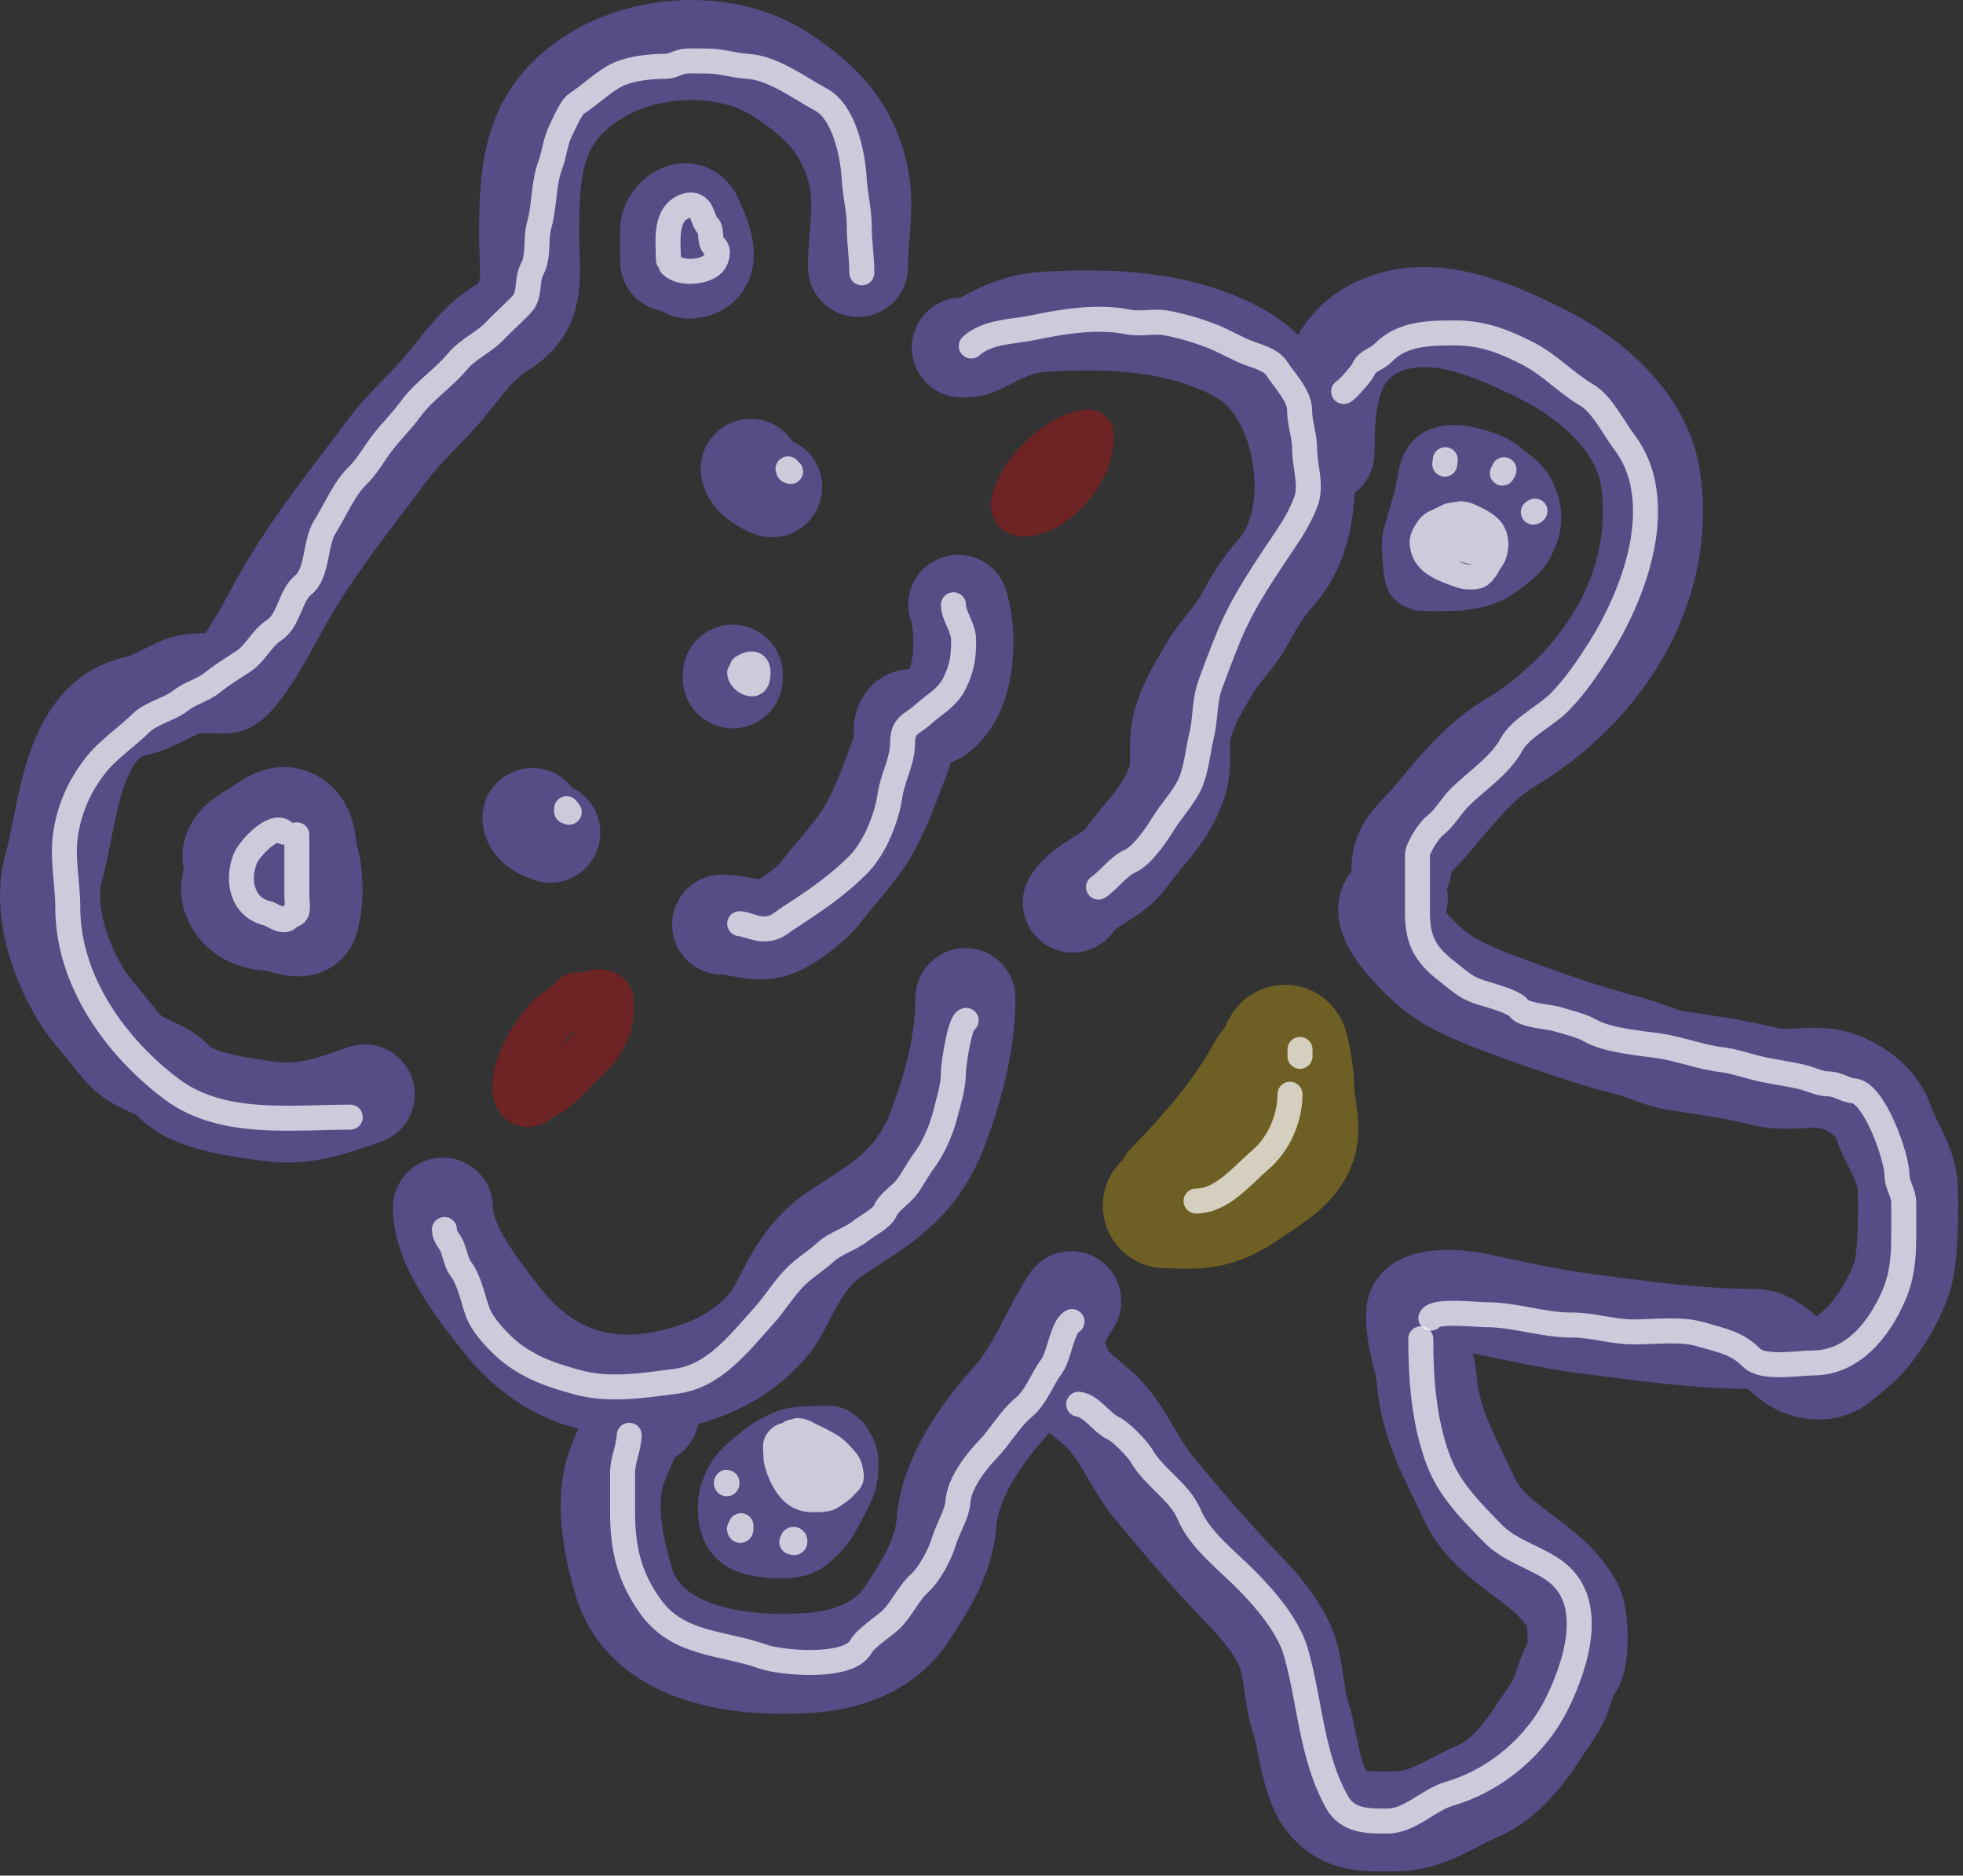 <svg width="157" height="150" viewBox="0 0 157 150" fill="none" xmlns="http://www.w3.org/2000/svg">
<rect x="0" y="0" width="157" height="150" fill="#333333" stroke="none"/>
<path d="M68.621 21.351C68.621 18.338 69.401 15.923 68.28 12.698C67.186 9.552 65.141 7.764 62.582 6.046C57.135 2.388 47.81 3.707 44.1 9.422C42.347 12.122 42.322 15.765 42.322 18.9C42.322 21.938 42.993 24.474 40.131 26.203C38.07 27.448 36.877 29.422 35.334 31.204C33.907 32.853 32.305 34.235 31.024 35.956C28.058 39.94 24.784 43.946 22.38 48.335C21.798 49.397 19.046 54.662 17.996 54.662C16.725 54.662 15.435 54.481 14.271 55.012C13.407 55.407 11.862 56.278 11.008 56.438C5.647 57.439 5.46 65.352 4.287 69.417C3.211 73.147 5.339 78.515 7.696 81.221C8.559 82.211 9.236 83.202 10.131 84.122C11.132 85.15 13.045 85.45 13.857 86.423C15.248 88.089 19.369 88.56 21.332 88.848C24.364 89.293 26.457 88.453 29.173 87.523" stroke="#564C86" stroke-width="8" stroke-linecap="round"/>
<path d="M35.425 96.576C35.425 99.625 38.272 103.166 40.02 105.411C44.366 110.99 50.079 111.851 56.303 109.527C58.629 108.658 61.234 106.81 62.393 104.513C63.789 101.748 64.769 99.898 67.418 98.242C71.258 95.842 73.604 94.205 75.209 89.718C76.345 86.543 77.213 83.235 77.213 79.821" stroke="#564C86" stroke-width="8" stroke-linecap="round"/>
<path d="M76.927 27.792C77.799 27.792 78.152 27.627 78.93 27.204C80.344 26.436 81.714 25.86 83.367 25.75C88.708 25.397 94.582 25.621 99.379 28.38C104.548 31.353 106.07 41.354 102.05 45.788C101.062 46.879 100.224 48.24 99.538 49.544C98.817 50.914 97.608 52.012 96.803 53.366C95.749 55.138 94.454 57.167 94.386 59.31C94.348 60.491 94.49 61.541 94.1 62.641C93.172 65.261 91.593 66.477 90.093 68.586C89.009 70.109 86.779 70.67 85.799 72.178" stroke="#564C86" stroke-width="8" stroke-linecap="round"/>
<path d="M42.581 65.418C42.66 66.075 43.487 66.414 44.012 66.593" stroke="#564C86" stroke-width="8" stroke-linecap="round"/>
<path d="M60.04 37.492C60.109 38.136 61.212 38.776 61.757 38.962" stroke="#564C86" stroke-width="8" stroke-linecap="round"/>
<path d="M57.75 73.942C59.037 73.942 60.437 74.591 61.757 74.204C62.922 73.862 64.87 72.365 65.637 71.362C67.06 69.502 68.665 67.972 69.771 65.842C70.737 63.982 71.384 62.029 72.125 60.127C72.501 59.159 71.827 57.481 73.079 57.481C74.597 57.481 75.22 57.166 76.068 55.782C77.214 53.913 77.305 50.415 76.641 48.368" stroke="#564C86" stroke-width="8" stroke-linecap="round"/>
<path d="M58.609 53.953V54.247" stroke="#564C86" stroke-width="8" stroke-linecap="round"/>
<path d="M105.93 36.236C105.93 31.819 106.363 27.485 110.904 25.853C115.011 24.377 119.577 26.469 123.248 28.265C127.078 30.138 131.372 33.701 132.02 38.363C133.269 47.34 127.812 55.229 120.606 59.514C118.317 60.875 116.165 63.565 114.459 65.61C113.441 66.829 112.094 67.714 112.094 69.394" stroke="#564C86" stroke-width="8" stroke-linecap="round"/>
<path d="M51.925 113.103C50.877 113.103 49.831 116.1 49.446 117.005C48.249 119.816 49.06 123.668 49.854 126.384C51.662 132.574 59.563 133.369 64.839 132.982C67.751 132.768 70.788 131.694 72.47 129.147C73.933 126.933 75.509 124.504 75.699 121.778C75.942 118.284 78.512 114.593 80.754 112.132C82.941 109.731 83.95 106.722 85.678 104.06" stroke="#564C86" stroke-width="8" stroke-linecap="round"/>
<path d="M84.798 109.185C84.976 110.646 87.388 112.094 88.32 113.103C89.882 114.797 90.809 117.174 92.299 118.982C94.765 121.975 97.171 124.773 99.832 127.506C100.814 128.514 102.005 130.026 102.637 131.324C103.567 133.234 103.385 135.388 104.023 137.353C104.693 139.417 104.839 142.763 106.354 144.319C107.848 145.853 109.477 145.659 111.638 145.659C114.168 145.659 116.102 144.11 118.323 143.181C120.237 142.38 122.017 140.156 123.101 138.424C123.736 137.409 124.608 136.414 124.943 135.243C125.036 134.918 125.538 133.468 125.742 133.3C126.368 132.786 126.247 129.259 125.824 128.477C123.801 124.738 119.32 123.744 117.508 119.852C116.105 116.841 114.421 113.943 114.132 110.541C113.969 108.609 113.155 106.94 113.268 104.965C113.345 103.616 116.97 103.966 117.736 104.127C120.847 104.781 123.933 105.482 127.08 105.886C131.507 106.454 135.776 107.075 140.271 107.075C142.037 107.075 142.832 109.028 144.609 109.419C146.577 109.852 147.116 108.926 148.636 107.678C149.992 106.564 151.964 103.315 152.289 101.481C152.654 99.419 152.599 97.365 152.599 95.251C152.599 93.159 151.254 91.572 150.609 89.658C150.037 87.96 147.973 86.604 146.305 86.292C144.648 85.983 142.909 86.519 141.25 86.108C138.919 85.53 136.54 85.194 134.173 84.835C132.739 84.618 131.614 83.978 130.227 83.629C127.032 82.827 123.643 81.619 120.541 80.481C118.644 79.785 115.944 78.745 114.41 77.366C113.565 76.607 109.304 72.661 111.801 71.806" stroke="#564C86" stroke-width="8" stroke-linecap="round"/>
<path d="M116.446 43.42C116.488 43.035 117.044 41.914 117.344 41.76" stroke="#564C86" stroke-width="8" stroke-linecap="round"/>
<path d="M63.657 119.027C63.657 119.549 63.136 119.727 62.938 120.133" stroke="#564C86" stroke-width="8" stroke-linecap="round"/>
<path d="M53.601 20.922C53.601 20.066 53.555 19.195 53.601 18.34C53.648 17.486 54.939 16.452 55.397 17.51C55.866 18.593 57.334 21.475 55.038 21.475" stroke="#564C86" stroke-width="8" stroke-linecap="round"/>
<path d="M22.179 68.868C22.179 68.032 20.127 68.121 19.805 68.684C19.241 69.668 18.047 70.476 18.628 71.819C19.241 73.235 20.463 73.589 21.82 73.663C22.395 73.694 24.298 74.633 24.653 73.622C25.097 72.355 25.092 70.072 24.733 68.827C24.364 67.551 24.635 65.945 23.116 65.405C22.105 65.046 21.029 66.19 20.204 66.614C19.492 66.98 18.588 67.626 18.588 68.499" stroke="#564C86" stroke-width="8" stroke-linecap="round"/>
<path d="M53.459 20.772C53.459 19.492 53.147 17.397 54.477 16.638C54.906 16.393 55.391 16.255 55.8 16.591C56.221 16.937 56.292 17.79 56.614 18.055C56.99 18.363 56.675 19.393 57.123 19.68C57.595 19.983 57.318 20.804 57.033 21.097C56.347 21.802 54.422 21.97 53.663 21.19" stroke="white" stroke-opacity="0.7" stroke-width="2" stroke-linecap="round"/>
<path d="M22.724 66.553C21.852 65.758 19.92 67.923 19.625 68.644C18.914 70.379 19.355 72.579 21.4 73.046C21.833 73.144 22.677 73.929 23.131 73.347C23.271 73.167 23.547 73.217 23.696 72.987C23.879 72.705 23.741 72.023 23.741 71.675C23.741 70.037 23.741 68.4 23.741 66.763" stroke="white" stroke-opacity="0.7" stroke-width="2" stroke-linecap="round"/>
<path d="M45.317 64.672C45.325 64.741 45.788 65.123 45.317 64.881" stroke="white" stroke-opacity="0.7" stroke-width="2" stroke-linecap="round"/>
<path d="M63.026 37.496C63.049 37.688 63.092 37.634 63.229 37.705" stroke="white" stroke-opacity="0.7" stroke-width="2" stroke-linecap="round"/>
<path d="M59.158 53.802C59.158 54.456 60.391 55.138 60.572 54.301C60.839 53.068 60.187 52.819 59.362 53.383" stroke="white" stroke-opacity="0.7" stroke-width="2" stroke-linecap="round"/>
<path d="M59.158 73.87C59.823 73.946 60.393 74.288 61.092 74.288C62.062 74.288 62.385 73.853 63.184 73.336C65.125 72.081 67.055 70.778 68.725 69.062C69.963 67.79 70.934 65.391 71.179 63.627C71.376 62.214 72.186 60.894 72.186 59.446C72.186 57.925 72.912 57.969 73.814 57.146C74.714 56.324 75.775 55.813 76.347 54.638C76.946 53.407 77.071 52.561 77.071 51.188C77.071 50.175 76.257 49.263 76.257 48.366" stroke="white" stroke-opacity="0.7" stroke-width="2" stroke-linecap="round"/>
<path d="M28.016 89.34C23.367 89.34 17.774 90.1 13.79 87.145C9.347 83.849 5.422 78.492 5.422 72.593C5.422 70.624 4.935 68.566 5.264 66.577C5.593 64.587 6.372 62.864 7.548 61.327C8.62 59.926 10.072 59.013 11.28 57.82C12.09 57.02 13.582 56.725 14.48 56.008C15.185 55.445 16.284 55.163 16.979 54.591C17.702 53.997 18.653 53.421 19.467 52.884C20.453 52.233 20.929 51.039 21.909 50.41C23.117 49.635 23.209 47.618 24.25 46.787C25.435 45.841 25.179 43.4 25.98 42.141C26.814 40.831 27.497 39.096 28.626 38.019C29.122 37.546 29.752 36.603 30.142 36.021C30.948 34.816 32.003 33.856 32.856 32.688C33.889 31.273 35.457 30.266 36.576 28.925C37.434 27.897 38.612 27.449 39.516 26.521C40.235 25.783 40.975 25.116 41.699 24.372C42.474 23.576 42.051 22.462 42.569 21.504C43.121 20.484 42.81 19.094 43.123 18.008C43.566 16.474 43.45 14.69 44.005 13.223C44.34 12.338 44.395 11.377 44.808 10.529C45.067 9.998 45.661 8.577 46.132 8.276C47.122 7.64 48.009 6.762 49.072 6.139C50.183 5.486 51.942 5.303 53.256 5.303C53.785 5.303 54.304 4.916 54.884 4.884C55.457 4.853 56.041 4.884 56.614 4.884C57.699 4.884 58.733 5.243 59.769 5.303C61.802 5.418 63.922 7.022 65.672 7.974C67.531 8.985 68.215 12.383 68.318 14.292C68.387 15.556 68.725 16.819 68.725 18.159C68.725 19.407 68.929 20.567 68.929 21.817" stroke="white" stroke-opacity="0.7" stroke-width="2" stroke-linecap="round"/>
<path d="M77.681 27.671C78.974 26.491 81.035 26.54 82.612 26.207C84.97 25.711 87.804 25.253 90.188 25.743C91.207 25.952 92.287 25.645 93.309 25.836C94.537 26.065 95.762 26.428 96.928 26.881C97.933 27.272 98.931 27.891 99.913 28.251C100.577 28.495 101.662 28.779 102.096 29.448C102.698 30.375 103.939 31.643 103.939 32.781C103.939 33.835 104.346 34.846 104.346 35.94C104.346 37.245 104.931 38.819 104.448 40.109C103.837 41.74 102.946 42.91 101.994 44.348C100.651 46.376 99.317 48.402 98.353 50.712C97.795 52.05 97.311 53.348 96.815 54.684C96.31 56.045 96.441 57.417 96.103 58.807C95.792 60.081 95.682 61.735 95.073 62.895C94.51 63.97 93.681 64.832 93.061 65.834C92.507 66.727 91.391 68.402 90.403 68.853C89.418 69.303 88.728 70.349 87.859 70.944" stroke="white" stroke-opacity="0.7" stroke-width="2" stroke-linecap="round"/>
<path d="M77.274 81.605C76.766 81.67 76.257 85.19 76.257 85.67C76.257 86.915 75.897 87.948 75.601 89.131C75.302 90.323 74.659 91.822 73.927 92.789C73.412 93.469 73.028 94.273 72.502 94.961C72.042 95.562 71.083 96.135 70.806 96.819C70.559 97.428 69.361 98.018 68.827 98.445C68.013 99.095 66.809 99.424 66.079 100.094C65.249 100.856 64.324 101.386 63.535 102.196C62.639 103.116 61.967 104.26 61.092 105.227C59.116 107.413 57.127 110.071 54.058 110.465C51.509 110.792 48.773 111.244 46.233 110.558C44.31 110.038 42.63 109.495 40.997 108.27C40.047 107.556 38.606 106.069 38.193 104.902C37.794 103.777 37.541 102.352 36.813 101.418C36.511 101.029 36.367 100.173 36.157 99.688C35.943 99.192 35.547 98.919 35.547 98.329" stroke="white" stroke-opacity="0.7" stroke-width="2" stroke-linecap="round"/>
<path d="M114.45 46.131C114.125 46.113 113.899 45.793 113.807 45.518C113.613 44.944 113.652 44.282 113.652 43.681C113.652 43.267 113.682 42.859 113.682 42.446C113.682 41.81 113.806 41.193 113.889 40.567C113.945 40.137 114.026 39.708 114.095 39.279C114.132 39.053 114.211 38.834 114.241 38.609C114.297 38.19 114.379 37.711 114.568 37.335C114.929 36.615 115.654 36.477 116.389 36.485C117.074 36.493 117.742 36.715 118.399 36.896C118.903 37.035 119.419 37.274 119.848 37.584C120.257 37.879 120.623 38.237 121.038 38.521C121.229 38.652 121.388 38.879 121.551 39.047C121.708 39.207 121.826 39.382 121.916 39.589C122.007 39.801 122.108 40.007 122.182 40.226C122.277 40.509 122.315 40.769 122.351 41.064C122.42 41.634 122.314 42.223 122.099 42.749C121.869 43.316 121.542 43.93 121.072 44.318C120.553 44.747 120.027 45.181 119.456 45.538C119.053 45.79 118.547 45.984 118.092 46.101C117.877 46.156 117.65 46.19 117.43 46.215C117.145 46.248 116.864 46.329 116.578 46.342C115.839 46.375 115.101 46.374 114.361 46.374C114.196 46.374 114.042 46.363 113.879 46.345C113.814 46.338 113.712 46.368 113.652 46.337C113.568 46.294 113.294 46.225 113.27 46.116C113.243 45.991 113.183 45.885 113.18 45.744C113.176 45.572 113.121 45.408 113.121 45.233C113.121 45.095 113.099 44.972 113.076 44.837C113.044 44.645 113.07 44.447 113.055 44.254C113.022 43.817 112.985 43.354 113.108 42.931C113.607 41.206 113.968 39.396 114.952 37.881" stroke="#564C86" stroke-width="5" stroke-linecap="round"/>
<path d="M66.689 115.139C66.689 114.994 66.549 114.922 66.418 114.922C66.11 114.922 65.798 114.905 65.491 114.929C64.72 114.988 63.88 114.909 63.14 115.163C62.157 115.499 61.309 116.061 60.519 116.748C59.94 117.251 59.371 117.64 58.978 118.323C58.768 118.689 58.614 119.02 58.476 119.423C58.355 119.779 58.318 120.216 58.312 120.592C58.303 121.198 58.396 121.789 58.667 122.336C58.932 122.87 59.469 123.238 60.023 123.402C60.782 123.626 61.52 123.711 62.306 123.711C62.974 123.711 63.666 123.722 64.269 123.381C64.536 123.229 64.779 123.017 64.998 122.8C65.281 122.52 65.583 122.249 65.815 121.923C66.392 121.113 66.815 120.189 67.272 119.306C67.564 118.741 67.744 118.092 67.744 117.453C67.744 117.196 67.774 116.916 67.737 116.662C67.709 116.469 67.62 116.274 67.556 116.091C67.504 115.94 67.43 115.814 67.339 115.689C67.269 115.594 67.221 115.468 67.141 115.386C67.015 115.257 66.78 115.108 66.599 115.108" stroke="#564C86" stroke-width="5" stroke-linecap="round"/>
<path d="M63.781 114.404C64.252 114.404 64.699 114.746 65.118 114.922C65.522 115.093 65.876 115.318 66.263 115.522C66.838 115.826 67.215 116.274 67.642 116.756C67.966 117.122 68.024 117.521 68.085 117.99C68.143 118.439 67.792 118.617 67.54 118.914C67.255 119.251 66.853 119.465 66.494 119.711C66.272 119.863 65.802 119.931 65.535 119.931C65.145 119.931 64.76 119.956 64.379 119.867C63.316 119.619 62.714 118.585 62.336 117.625C62.183 117.236 62.054 116.841 62.054 116.411C62.054 116.125 61.959 115.573 62.105 115.325C62.306 114.985 62.574 114.769 62.968 114.769C63.427 114.769 63.652 114.995 64.006 115.261C64.382 115.544 64.688 115.992 64.92 116.397C65.129 116.761 65.46 117.022 65.636 117.411C65.702 117.555 66.04 117.836 65.941 117.99C65.835 118.157 65.563 118.303 65.377 118.181C65.21 118.072 65.099 117.913 64.948 117.782C64.7 117.565 64.437 117.379 64.209 117.138C64.016 116.935 63.879 116.685 63.704 116.466C63.553 116.277 63.437 116.034 63.335 115.812C63.269 115.668 63.142 115.443 63.118 115.293C63.071 115.008 63.002 114.508 63.45 114.508C63.604 114.508 63.797 114.452 63.871 114.612C63.994 114.878 64.043 115.172 64.122 115.452C64.283 116.028 64.464 116.54 64.494 117.138C64.51 117.451 64.593 117.738 64.593 118.054C64.593 118.15 64.593 118.247 64.593 118.344C64.593 118.593 64.757 118.523 64.971 118.523C65.051 118.523 65.285 118.567 65.354 118.5C65.499 118.36 65.627 118.266 65.8 118.158C65.937 118.072 66.26 117.897 66.421 117.897" stroke="white" stroke-opacity="0.7" stroke-width="2" stroke-linecap="round"/>
<path d="M58.145 118.575C58.035 118.589 58.139 118.734 58.145 118.627C58.151 118.512 58.094 118.512 58.094 118.627" stroke="white" stroke-opacity="0.7" stroke-width="2" stroke-linecap="round"/>
<path d="M59.262 122.017C59.251 122.114 59.072 122.256 59.172 122.37C59.269 122.481 59.262 122.203 59.262 122.173" stroke="white" stroke-opacity="0.7" stroke-width="2" stroke-linecap="round"/>
<path d="M63.324 123.32C63.441 123.335 63.578 123.469 63.578 123.242C63.578 123.042 63.298 123.072 63.425 123.268" stroke="white" stroke-opacity="0.7" stroke-width="2" stroke-linecap="round"/>
<path d="M116.465 41.226C116.122 41.07 115.684 41.337 115.379 41.494C114.943 41.718 114.492 41.821 114.222 42.252C114.061 42.51 113.897 42.714 113.795 43.014C113.645 43.453 113.841 44.214 114.14 44.553C114.321 44.758 114.435 44.913 114.669 45.066C114.925 45.235 115.188 45.386 115.465 45.513C115.777 45.655 116.099 45.773 116.421 45.887C116.748 46.002 117.044 46.135 117.394 46.135C117.774 46.135 118.24 46.187 118.529 45.867C118.88 45.478 119.151 45.077 119.2 44.528C119.25 43.957 118.982 43.55 118.635 43.125C118.252 42.656 117.776 42.215 117.264 41.895C116.841 41.631 116.587 41.578 116.173 41.933C115.805 42.248 115.921 42.94 116.185 43.257C116.613 43.771 117.117 44.051 117.764 44.124C117.86 44.135 118 44.146 118.094 44.124C118.223 44.095 118.232 43.88 118.312 43.814C118.41 43.733 118.377 43.464 118.377 43.348C118.377 43.073 118.296 42.929 118.121 42.709C117.88 42.406 117.633 42.161 117.356 41.898C116.959 41.522 116.062 41.522 115.625 41.806C115.013 42.204 114.123 42.724 114.693 43.581C114.94 43.952 115.247 44.284 115.712 44.34C116.085 44.385 116.079 44.306 116.074 43.948C116.069 43.614 115.911 43.469 115.692 43.244C115.391 42.934 115.248 42.763 115.248 42.307C115.248 42.031 115.395 41.777 115.639 41.638C115.915 41.48 116.18 41.318 116.465 41.172C116.864 40.967 117.406 41.183 117.793 41.37C118.359 41.644 119.167 42.034 119.453 42.654C119.669 43.122 119.687 43.645 119.56 44.152C119.423 44.696 119.113 44.999 118.681 45.332" stroke="white" stroke-opacity="0.7" stroke-width="2" stroke-linecap="round"/>
<path d="M115.596 36.764C115.583 36.885 115.552 36.99 115.552 37.121" stroke="white" stroke-opacity="0.7" stroke-width="2" stroke-linecap="round"/>
<path d="M120.289 37.567C120.282 37.675 120.211 37.745 120.158 37.835" stroke="white" stroke-opacity="0.7" stroke-width="2" stroke-linecap="round"/>
<path d="M122.765 40.869C122.76 40.917 122.674 40.938 122.635 40.959" stroke="white" stroke-opacity="0.7" stroke-width="2" stroke-linecap="round"/>
<path d="M87.068 34.753C85.414 34.884 83.629 36.365 82.59 37.645C82.118 38.226 80.374 40.898 81.827 40.898C84.238 40.898 87.068 37.611 87.068 35.114" stroke="#FF0000" stroke-opacity="0.29" stroke-width="4" stroke-linecap="round"/>
<path d="M46.062 79.759C46.018 80.116 44.554 80.946 44.204 81.305C43.142 82.396 42.57 83.296 41.916 84.639C41.62 85.246 41.078 87.115 41.584 87.782C42.255 88.668 43.127 87.606 43.686 87.35C44.519 86.97 45.404 85.902 46.062 85.262C46.772 84.571 47.558 83.898 48.037 83.013C48.595 81.981 48.702 81.355 48.702 80.121C48.702 79.326 47.219 79.37 46.942 79.94" stroke="#FF0000" stroke-opacity="0.29" stroke-width="4" stroke-linecap="round"/>
<path d="M94.122 95.244C96.745 92.55 99.51 89.402 101.354 86.035C101.685 85.431 101.958 85.205 102.336 84.817C102.419 84.732 102.729 83.446 102.833 83.822C103.099 84.777 103.305 86.111 103.305 87.109C103.305 88.396 103.918 90 103.484 91.288C102.987 92.76 101.313 93.735 100.142 94.536C98.863 95.412 97.898 96.111 96.29 96.37C95.291 96.531 94.215 96.422 93.204 96.422" stroke="#FFCC00" stroke-opacity="0.29" stroke-width="10" stroke-linecap="round"/>
<path d="M50.328 114.783C50.268 115.901 49.792 116.733 49.792 117.813C49.792 118.844 49.792 119.874 49.792 120.905C49.792 123.842 50.328 126.153 52.072 128.542C54.275 131.558 57.832 131.35 60.998 132.475C62.475 133 67.854 133.477 68.837 131.71C69.221 131.02 70.527 130.176 71.132 129.644C72.073 128.815 72.609 127.471 73.531 126.629C74.367 125.866 75.184 124.313 75.513 123.216C75.812 122.218 76.541 121.112 76.616 120.078C76.722 118.612 78.087 116.853 79.03 115.885C79.99 114.899 80.821 113.421 81.847 112.579C82.896 111.716 83.321 110.306 84.127 109.242C84.706 108.478 84.963 106.089 85.736 105.692" stroke="white" stroke-opacity="0.7" stroke-width="2" stroke-linecap="round"/>
<path d="M107.464 31.31C107.665 31.284 108.924 29.817 109.013 29.596C109.334 28.806 110.075 28.781 110.623 28.218C112.176 26.624 114.365 26.627 116.45 26.627C118.586 26.627 120.331 27.311 122.217 28.28C123.959 29.174 125.253 30.621 126.896 31.585C128.143 32.317 129.016 34.168 129.876 35.305C131.152 36.989 131.605 38.851 131.605 40.952C131.605 44.748 129.819 48.94 127.85 52.033C126.943 53.457 125.95 54.903 124.78 56.104C123.634 57.281 121.661 58.151 120.875 59.563C119.893 61.329 118.004 62.481 116.643 63.879C116.016 64.523 115.546 65.435 114.766 66.022C114.338 66.342 113.365 67.809 113.365 68.363C113.365 69.899 113.365 71.434 113.365 72.97C113.365 75.242 114.014 76.359 115.794 77.73C116.576 78.332 117.141 78.897 118.074 79.245C118.76 79.501 121.045 80.038 121.472 80.622C121.921 81.237 123.855 81.284 124.571 81.51C125.382 81.766 126.449 81.996 127.179 82.413C128.59 83.218 131.092 83.405 132.678 83.637C134.411 83.891 136.031 84.556 137.775 84.755C138.536 84.841 139.546 85.171 140.308 85.367C141.579 85.693 142.841 85.834 144.078 86.117C144.753 86.271 145.537 86.683 146.224 86.683C146.991 86.683 147.601 87.196 148.236 87.234C149.903 87.335 151.723 92.561 151.723 93.983C151.723 94.803 152.26 95.368 152.26 96.187C152.26 97.06 152.26 97.932 152.26 98.805C152.26 100.551 152.143 102.035 151.455 103.625C150.242 106.427 148.1 108.997 145.017 108.997C143.82 108.997 140.998 109.522 140.07 108.569C138.899 107.367 137.642 107.2 136.106 106.732C134.435 106.224 132.408 106.518 130.666 106.518C128.957 106.518 127.419 105.967 125.704 105.967C123.364 105.967 121.178 105.141 118.879 105.141C118.046 105.141 114.762 104.75 114.438 105.416" stroke="white" stroke-opacity="0.7" stroke-width="2" stroke-linecap="round"/>
<path d="M86.273 112.303C87.287 112.419 88.128 113.807 89.059 114.232C89.636 114.495 90.993 115.874 91.309 116.436C92.265 118.13 94.349 119.295 95.11 121.119C95.975 123.192 98.275 124.905 99.819 126.491C101.291 128.003 103.057 130.074 103.649 132.138C104.791 136.128 104.861 140.394 106.927 144.107C107.79 145.658 109.398 145.637 110.951 145.637C112.768 145.637 114.226 143.948 115.928 143.449C119.656 142.355 122.897 139.587 124.571 136.148C126.072 133.066 127.732 127.941 124.229 125.542C122.674 124.477 120.743 124.014 119.4 122.634C117.703 120.891 115.927 119.158 115.034 116.772C113.893 113.725 113.633 110.355 113.633 107.069" stroke="white" stroke-opacity="0.7" stroke-width="2" stroke-linecap="round"/>
<path d="M95.661 96.05C97.737 96.05 99.343 94.005 100.817 92.744C102.264 91.505 103.172 89.455 103.172 87.51" stroke="white" stroke-opacity="0.7" stroke-width="2" stroke-linecap="round"/>
<path d="M103.976 83.928V84.479" stroke="white" stroke-opacity="0.7" stroke-width="2" stroke-linecap="round"/>
</svg>
